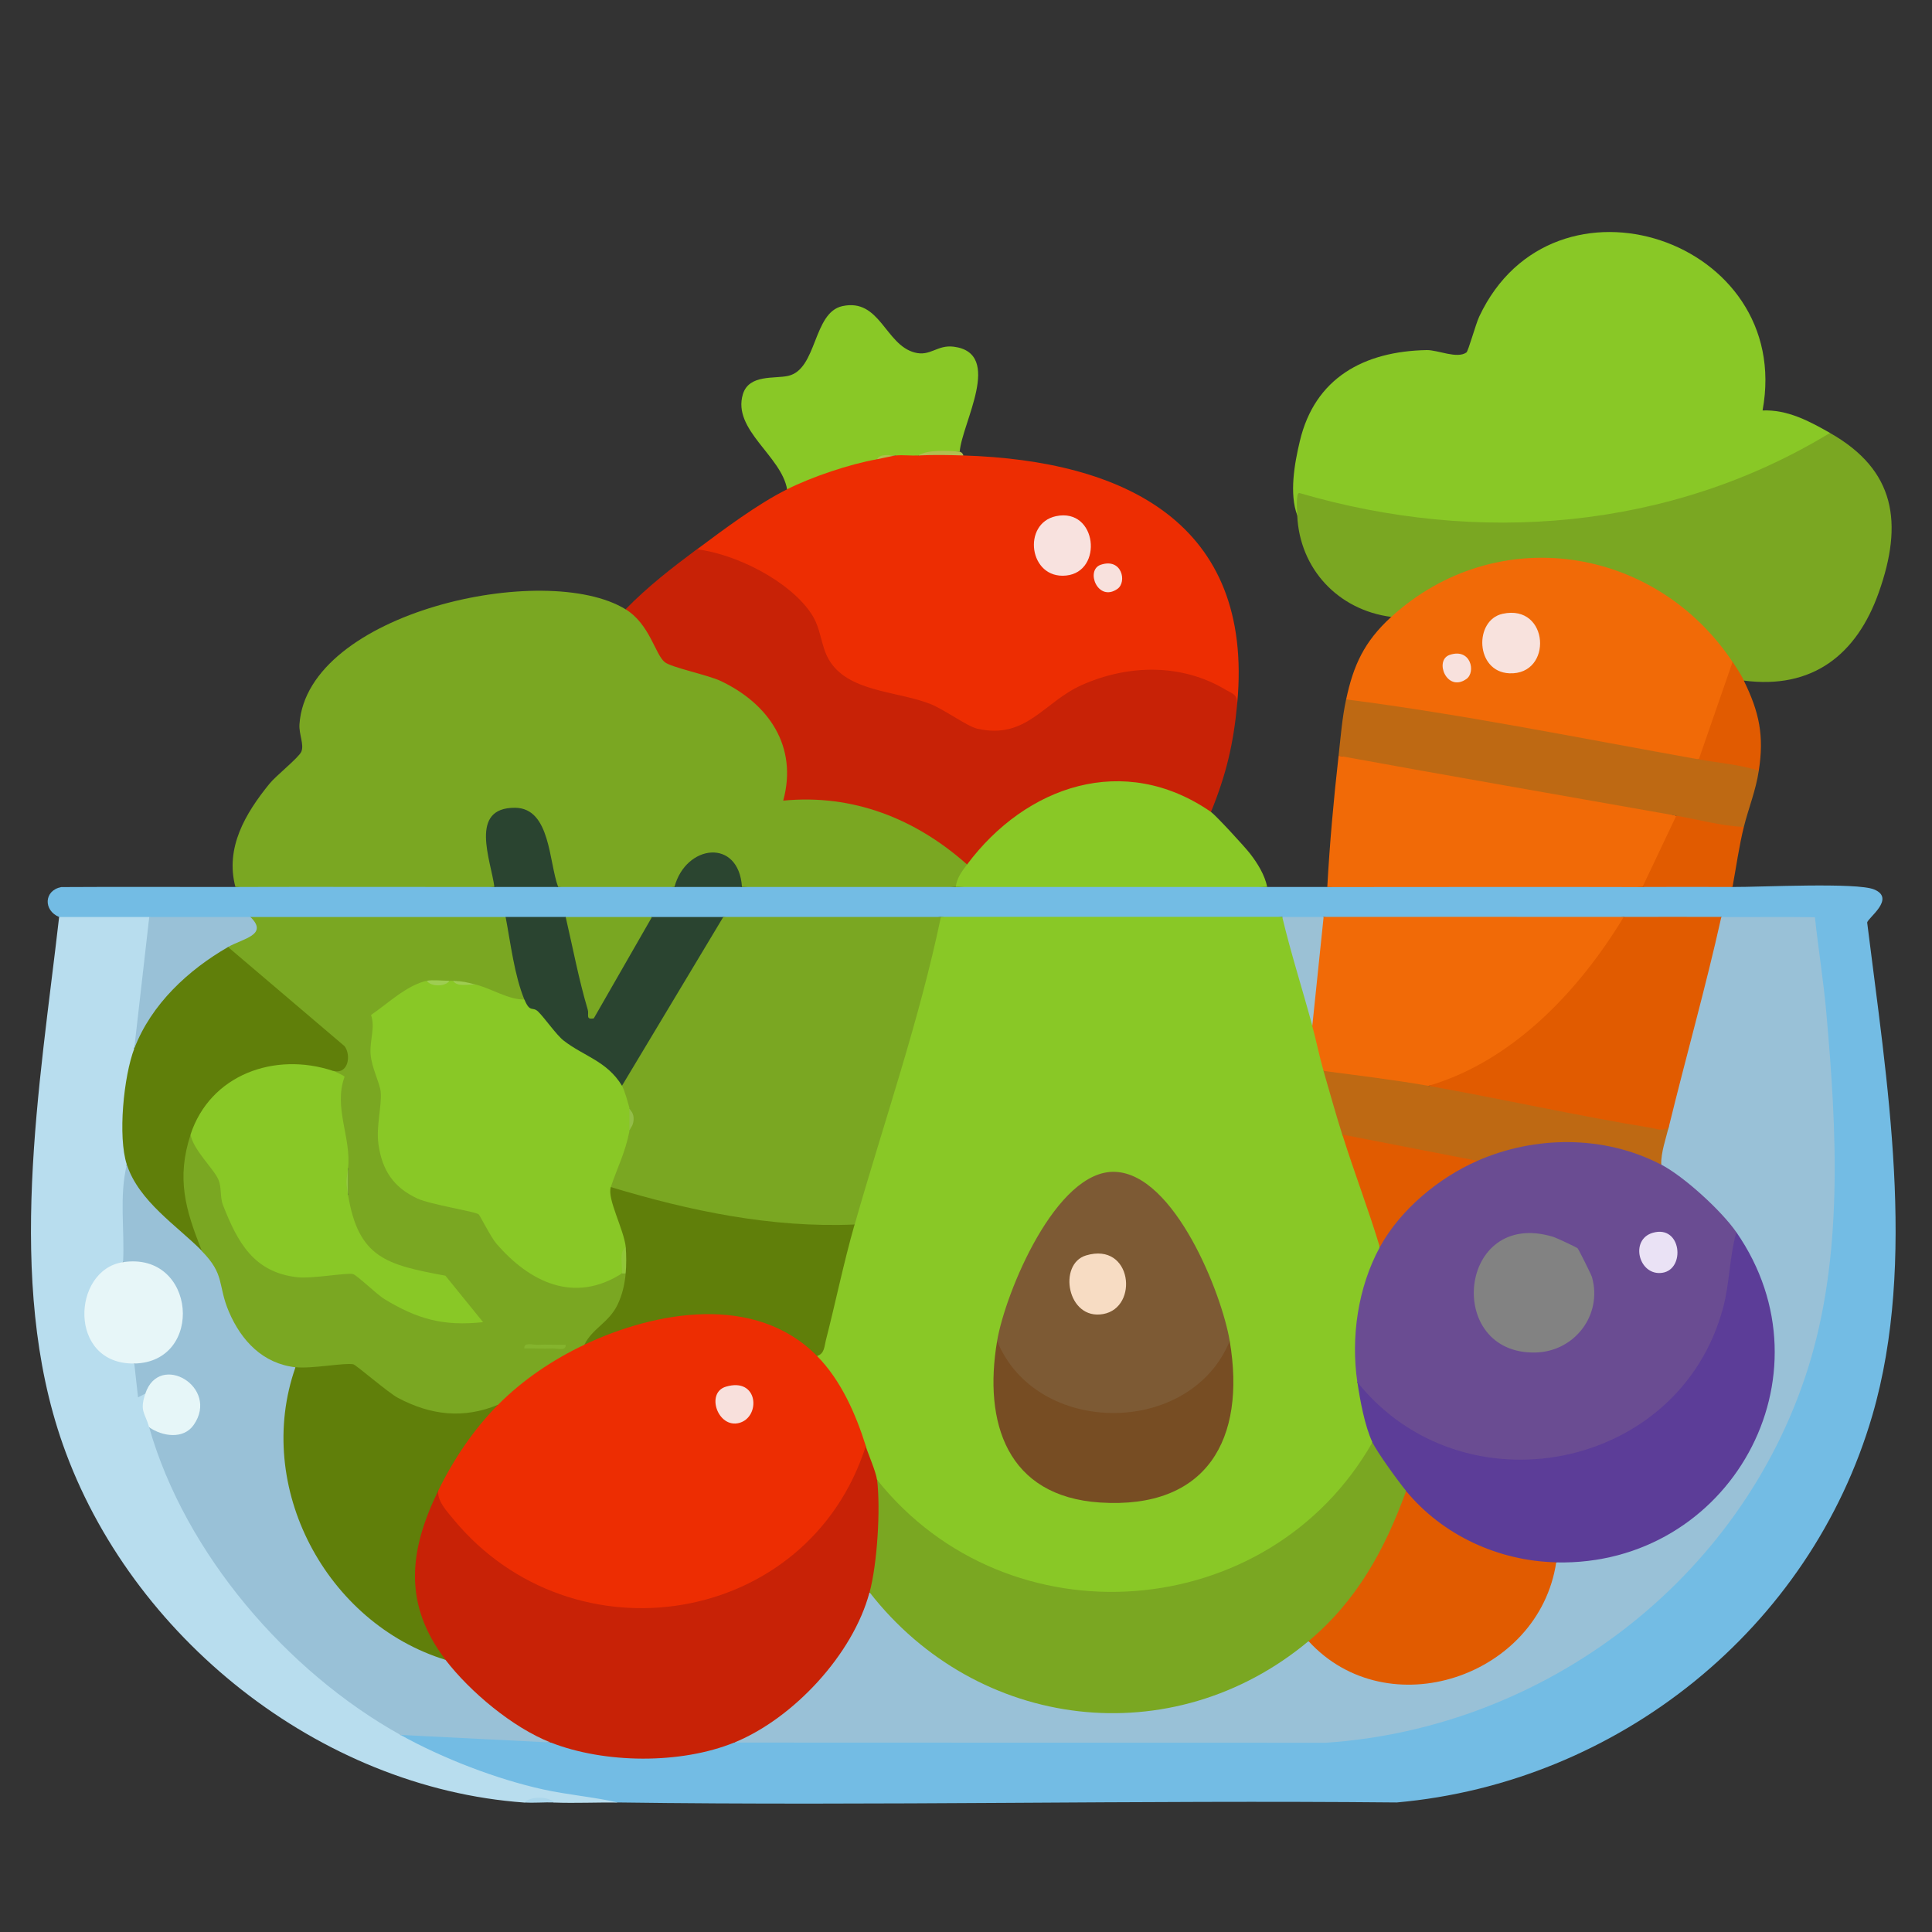 <?xml version="1.0" encoding="UTF-8"?>
<svg id="Layer_8" data-name="Layer 8" xmlns="http://www.w3.org/2000/svg" viewBox="0 0 200 200">
  <rect x="0" y="0" width="200" height="200" fill="#333333" stroke="none"/>
  <defs>
    <style>
      .cls-1 {
        fill: #9bc1d5;
      }

      .cls-2 {
        fill: #e6f6f8;
      }

      .cls-3 {
        fill: #6a4c92;
      }

      .cls-4 {
        fill: #607f0a;
      }

      .cls-5 {
        fill: #f16a07;
      }

      .cls-6 {
        fill: #f8e1dd;
      }

      .cls-7 {
        fill: #2a4430;
      }

      .cls-8 {
        fill: #f8e0dc;
      }

      .cls-9 {
        fill: #ed2d02;
      }

      .cls-10 {
        fill: #f8e2df;
      }

      .cls-11 {
        fill: #7d5a34;
      }

      .cls-12 {
        fill: #94c83f;
      }

      .cls-13 {
        fill: #adc14d;
      }

      .cls-14 {
        fill: #2b4530;
      }

      .cls-15 {
        fill: #e15b01;
      }

      .cls-16 {
        fill: #f7dcc3;
      }

      .cls-17 {
        fill: #abd6eb;
      }

      .cls-18 {
        fill: #73bce4;
      }

      .cls-19 {
        fill: #eae2f5;
      }

      .cls-20 {
        fill: #f8e2dd;
      }

      .cls-21 {
        fill: #5c3d98;
      }

      .cls-22 {
        fill: #be6913;
      }

      .cls-23 {
        fill: #e15b00;
      }

      .cls-24 {
        fill: #c82206;
      }

      .cls-25 {
        fill: #7aa722;
      }

      .cls-26 {
        fill: #b8ddee;
      }

      .cls-27 {
        fill: #84b42d;
      }

      .cls-28 {
        fill: #e7f6f8;
      }

      .cls-29 {
        fill: #93bd48;
      }

      .cls-30 {
        fill: #828282;
      }

      .cls-31 {
        fill: #89c826;
      }

      .cls-32 {
        fill: #9ecc51;
      }

      .cls-33 {
        fill: #99c1d7;
      }

      .cls-34 {
        fill: #9ecd52;
      }

      .cls-35 {
        fill: #774d23;
      }

      .cls-36 {
        fill: #91c639;
      }

      .cls-37 {
        fill: #79a722;
      }

      .cls-38 {
        fill: #b1bf51;
      }
    </style>
  </defs>
  <path class="cls-18" d="M24.38,91.82c8.89-1.15,17.91-1.12,26.8,0,2.19-.77,4.41-.76,6.6,0,4-.77,8.04-.76,12.04,0,2.32-.76,4.67-.76,6.99,0,7.37-.77,14.77-.76,22.14,0,10.74-.77,21.5-.77,32.24,0,2.07,0,4.15,0,6.21,0,10.84-1.13,21.79-1.16,32.63,0,3.09-1.06,6.24-1.08,9.32,0,2.8.02,12.88-.5,14.67.26,2.26.95-.71,2.97-.73,3.43,2.01,16.27,5.19,35.01.54,50.99-6.43,22.11-26.32,38.05-49.24,40.09-26.86-.26-53.74.37-80.59,0-2.66-.15-5.25-.46-7.87-.92-2.81-.49-13.24-3.16-14.4-5.34-.12-.23-.2-.48-.26-.73.02-.3.11-.76.3-.76,4.78-.15,10.63.38,15.24,1.54l1.2-.39c5.37,1.69,11.27,1.75,16.63.01l1.2.38,3.1-.78,58.05.02c13.71-.92,26.76-6.99,36.35-16.82,18.65-19.12,16.53-42.73,13.93-67.35-3.07.37-6.37.66-9.29-.52-3.34,1.05-6.76,1.07-10.1,0-10.34,1.05-20.74,1.07-31.07,0-1.41.76-2.86.76-4.27,0-11.78.96-23.57.96-35.35,0-7.5.76-15.03.76-22.53,0-.96.95-5.51,1.07-6.83.78l-.55-.78c-1.3,1.1-4.52.91-6.34.78-1.34.26-2.21,0-2.59-.78-.64,1.27-5.46,1.22-6.21,0l-.36.78h-25.32c-.09-.41-.37-.63-.73-.78-.04.3-.13.76-.35.78-2.64.21-6.93.2-9.57,0l-.56-.78c-.08.3-.21.75-.45.78-.99.12-7.58.18-8.3,0l-.57-.78c-1.65-.67-1.6-2.75.21-3.1,6.02-.04,12.04,0,18.05-.01Z"/>
  <path class="cls-25" d="M64.77,63.08l.88-.34c1.52,1.45,2.74,3.19,3.66,5.21,6.93,1.64,14.09,5.62,12.79,13.96,3.67.01,7.34.56,10.81,2.03,2.52,1.06,6.47,2.96,7.21,5.55.71.83-.18,2.17-1.17,2.33-7.37,0-14.77,0-22.14,0l-.82-.42c-.67-3.73-4.2-2.59-5.37.19l-.8.23c-4.01,0-8.03,0-12.04,0l-.95-.44-.9-4.01c-2.82-6.59-6.59-1.52-4.09,3.72l-.67.73c-8.93.01-17.87-.03-26.8,0-1.08-4.07,1.03-7.61,3.51-10.67.69-.86,3.02-2.69,3.31-3.33.32-.73-.26-1.82-.19-2.84.79-11.59,25.48-17.01,33.77-11.9Z"/>
  <path class="cls-31" d="M134.3,53.37c-.86-2.25-.29-5.42.26-7.71,1.55-6.55,6.65-9.3,13.14-9.42,1.13-.02,3.13.93,4.1.25.2-.14.96-2.94,1.33-3.72,7.65-16.3,32.61-7.97,29.33,9.72,2.6-.1,4.82,1.1,6.99,2.33-.17.33-.35.66-.57.94-1.86,2.4-11.5,5.65-14.9,6.61-12.71,3.58-26.3,3.19-38.95-.38.06.68.09,1.18-.74,1.38Z"/>
  <path class="cls-9" d="M95.07,47.15c1.52-.32,3.19-.45,4.66,0,16.61.52,30.08,6.95,28.35,25.64-5.55-3.33-12.09-3.75-17.63-.09-4.86,4.55-9.01,4.74-14.41.9-4.57-.56-8.2-2.2-10.91-4.94-1.28-6.36-6.34-9.65-12.48-10.93l-.5-.86c2.75-2.05,6.29-4.71,9.32-6.21l.32-1.01c2.61-1.18,5.34-2.1,8.14-2.72l.86.62c.6-.29,1.25-.42,1.94-.39.27-1.18,2.01-1.11,2.33,0Z"/>
  <path class="cls-26" d="M15.44,94.93c.3.04.74.15.74.35-.03,4.18-1.09,9.26-2.3,13.25l.57.71c-.96,3.43-1.37,7.15-.73,10.67l-.62.66c.37,3.07.51,6.16.42,9.28l-.81.82-.25.84c-4.25,1.43-3.95,8.58.89,8.85l.53.79c1.22.06,1.03,1.73.83,2.69l.33.41c.47.86,1.23,2.74.39,3.5l1.14,1.09c4.12,12.31,13.05,22.7,24.09,29.41l.8,1.35c4.33,2.41,9.91,4.57,14.76,5.64,2.58.57,5.21.77,7.77,1.36-2.19-.03-4.41.08-6.6,0-1-.35-2.1-.3-3.11,0-21.26-1.52-40.79-17.2-47.78-37.09-5.98-17.01-2.38-37.07-.38-54.58h9.32Z"/>
  <path class="cls-24" d="M128.08,72.79c-.38,4.17-1.14,7.39-2.72,11.26l-1.26.11c-7.87-5.04-17.32-1.95-22.8,5.07l-1.19.26c-5.32-4.73-11.79-7.31-19.03-6.61,1.53-5.61-1.51-10.03-6.46-12.38-1.35-.64-5.12-1.4-5.81-1.96-.99-.8-1.54-3.92-4.05-5.47,2.31-2.36,4.75-4.25,7.38-6.21,4.02.49,9.53,3.24,11.82,6.63,1.07,1.59.98,3.29,1.83,4.77,1.97,3.41,7.08,3.25,10.53,4.62,1.41.56,3.83,2.32,4.83,2.55,5.12,1.16,6.85-2.74,10.85-4.52,4.8-2.14,10.35-2.24,14.91.51.61.36,1.19.46,1.15,1.37Z"/>
  <path class="cls-25" d="M180.52,70.46c-1.01.14-1.4-.5-1.17-1.94l-1.28-.48c-7.62-10.56-22.65-12.81-32.7-4.34l-1.37.16c-5.48-.72-9.46-4.97-9.71-10.49-.02-.48-.15-2.32.2-2.34,18.48,5.42,38.4,3.85,54.95-6.21,6.78,3.84,7.6,9.32,5.05,16.51-2.29,6.47-6.89,10.06-13.99,9.12Z"/>
  <path class="cls-5" d="M179.35,68.52l.32,1.46c-.05.55-2.54,8.11-2.89,8.37-.28.2-.57.31-.92.27-.67.08-1.34.15-2.01.17s-1.32.01-1.96-.09c-9.59-1.62-19.21-3.3-28.79-4.99-1.31-.23-2.54-.75-3.75-1.29.75-3.57,1.89-6.02,4.66-8.55,10.86-9.9,27.29-7.43,35.35,4.66Z"/>
  <path class="cls-5" d="M173.53,84.44c.24.2.59.51.51.73-.23.65-2.71,6.03-2.97,6.27l-1.04.39c-10.87-.03-21.76,0-32.63,0,.25-4.53.66-9.09,1.17-13.59,11.8.97,23.55,3,34.96,6.21Z"/>
  <path class="cls-31" d="M99.34,46.76c-1.41.07-2.83.2-4.27.39-.77.04-1.57-.07-2.33,0-.69-.03-1.34.1-1.94.39-2.86.51-6.73,1.81-9.32,3.11-.6-3.47-5.68-6.16-4.58-9.83.63-2.1,3.29-1.59,4.69-1.91,3.02-.68,2.55-6.55,5.61-7.22,3.89-.85,4.43,3.99,7.48,4.8,1.64.44,2.32-.82,4.05-.6,5.18.67.83,7.95.62,10.87Z"/>
  <path class="cls-22" d="M175.86,78.61c1.48-1,5.34-.45,6.21,1.17-.32,2.1-1.05,3.83-1.55,5.83-1.6,1.21-5.73.33-6.99-1.17-11.65-2.07-23.32-4.08-34.96-6.21.23-2.05.36-3.86.78-5.83,12.24,1.57,24.37,4.05,36.51,6.21Z"/>
  <path class="cls-31" d="M125.36,84.05c.51.36,3.52,3.63,4.04,4.31.77.99,1.53,2.21,1.78,3.46-10.74,0-21.5,0-32.24,0,.1-.91.64-1.63,1.17-2.33,6.1-8.16,16.25-11.66,25.25-5.44Z"/>
  <path class="cls-23" d="M180.52,85.61c-.48,1.92-.81,4.24-1.17,6.21-3.1-.02-6.22,0-9.32,0l3.5-7.38c2.32.41,4.62,1.05,6.99,1.17Z"/>
  <path class="cls-15" d="M180.52,70.46c1.61,3.28,2.11,5.71,1.55,9.32-2.01-.64-4.15-.8-6.21-1.17l3.5-10.1c.43.65.82,1.24,1.17,1.94Z"/>
  <path class="cls-38" d="M99.34,46.76c.18.02.35.21.39.39-1.5-.05-3.16-.08-4.66,0,.93-.62,3.07-.5,4.27-.39Z"/>
  <path class="cls-17" d="M57.39,186.59c-1.03-.04-2.08.07-3.11,0,.6-.65,2.5-.65,3.11,0Z"/>
  <path class="cls-31" d="M132.74,94.93c2.28,3.15,2.86,7.41,3.11,11.26,1.44.9,1.94,3.17,1.17,4.66,1.68,1.78,2.36,4.2,1.94,6.6,2.28,3.12,4.01,7.8,3.88,11.65l.22,1.28c-1.69,3.61-2.29,7.64-1.91,11.59l-.64,1.12c.91,1.7,1.6,3.5,2.05,5.4l-.5.82c-.07,3.08-3.49,6.33-5.84,8.4-10.49,9.28-26.58,10.46-38.36,2.9-2.8-1.8-6.15-4.17-7.07-7.42-1.19-.52-1.58-1.68-1.17-3.5l-1.02-.62c-.91-2.7-2.13-5.33-3.99-7.52l-.04-1.19c.28-4.05,1.79-8.71,3.11-12.74l.78-.86-.12-1.47c2.66-9.73,5.41-19.45,8.25-29.14l.79-1.24c11.78,0,23.57,0,35.35,0Z"/>
  <path class="cls-33" d="M178.19,94.93c3.22.02,6.47-.03,9.69.02.35,3.28.89,6.6,1.18,9.89,1.08,12.13,1.79,25.2-1.93,36.91-6.92,21.76-27.16,37.14-49.9,38.66l-61.19-.02.42-1.03c5.73-2.83,10.46-7.9,12.59-13.96l.97-.55,1.44.54c10.56,12.71,29.4,14.96,42.48,4.74l1.53-.23,1.11.03c7.81,7.5,21.39,2.87,23.62-7.55l.9-.64.98-.77c16.12-.22,26.19-17.87,17.85-31.76l-.19-1.64-.9.09c-1.93-2.39-4.25-4.53-6.86-6.18l-.02-.9c-1.3-.84-.53-3.52.78-3.88-.06-.6-.1-1.2-.09-1.8s.04-1.18.17-1.74c1.19-5.02,2.49-10.05,3.82-15.03.15-.56.39-1.09.65-1.62s.57-1.05.89-1.56Z"/>
  <path class="cls-25" d="M52.34,94.93l.92.69c.32,2.31.81,4.58,1.46,6.82l-.44,1.04c-.58,1.51-4.89-.27-5.05-1.55l-2.33-.39c-.07.34-.2.33-.39,0-.73.32-1.59.28-2.33,0l-.25.87c-1.68.77-3.23,1.78-4.65,3.01-.37,2.89.04,5.06.92,7.79-1.7,8.59,2.21,10.51,9.78,11.89,2.55,4.89,7.74,9.55,13.41,6.43l1,.31c.11-.34.24-.33.39,0,1.89,3.07-1.91,5.77-4.27,7.38-1,1.38-2.43,2.5-4.3,3.37-1.46,1.42-3.01,2.37-4.64,2.85-4.91,4.03-11.33.17-15.25-3.47l-5.04.39-.69-.81c-.94,1.32-3.12-.06-4.22-.88-2.73-2.02-3.82-5.32-4.54-8.49-.82-.99-1.14-1.88-.95-2.68-1.63-1.94-2.4-3.86-2.61-6.37-.15-1.76-.3-4.95,1.45-5.67,2.05,1.22,3.99,4.42,4.11,7.07,2.98,7.23,5.5,7.37,12.91,6.63,3.43,2.72,7.01,5.46,11.7,5.01l-2.69-3.45c-3.34-.45-7.29-1.23-9.06-4.45-.68-1.24-1.82-3.56-.65-4.59v-2.72l-.73-.57c-.47-3.23-.74-6.41-.82-9.53.69-.62.9-1.29.63-2l-11.66-9.93.16-.89.11-.93c1.58-.32,2.32-1.05,2.22-2.18h26.41Z"/>
  <path class="cls-25" d="M97.4,94.93c-2.26,10.82-5.91,21.26-8.93,31.85-.28.21-.57.4-.88.55-3.49,1.62-18.57-1.88-22.89-3.19-.28-.08-.52-.28-.78-.5s-.49-.48-.7-.75c-.84-1.28.7-5.05,1.94-5.83.24-.79.31-1.55,0-2.33-1.13.3-1.63-1.7-.78-2.33l-.34-.88c3.18-5.39,6.4-10.76,9.64-16.13l1.19-.47c7.5,0,15.02,0,22.53,0Z"/>
  <path class="cls-24" d="M90.79,153.19c1.47,2.87,1,8.16.12,11.25l-.9.4c-1.7,6.41-7.88,13.05-13.98,15.54-5.57,2.27-13.45,2.19-19.03,0-2.54-.29-4.1-1.25-6.09-2.72-1.71-1.27-5.01-3.79-4.79-5.82-3.54-2.01-4.31-7.06-3.79-10.81.29-2.1,1.06-5.87,3.01-6.67l.79.32c10.15,16.26,35.71,14.17,42.39-4.16l1.1-.81c.29.91,1.06,2.64,1.17,3.5Z"/>
  <path class="cls-33" d="M20.88,129.5c2.45,2.48,1.62,3.48,2.82,6.3,1.29,3.01,3.52,5.36,6.89,5.74l.43,1.18c-3.31,11.23,2.9,23.21,13.51,27.79l1.59,1.32c2.54,3.31,6.97,7.02,10.88,8.55l-15.54-.78c-11.77-6.56-22.3-18.79-26.02-31.85.2-.26.48-.48.81-.41,2.08.43,4.67.29,3.53-2.68-.84-2.19-2.46-1.76-3.82-.57-.26.23-.57.27-.9.17l-.77.39-.39-3.5.48-.8c5.69-.72,4.69-9.41-1.01-8.97l-.63-.71c.18-3.34-.42-6.83.39-10.1.93.42,1.7,1.28,2.31,2.58,2.09,1.92,3.91,4.04,5.46,6.35Z"/>
  <path class="cls-5" d="M168.09,94.93l.04,1.4c-4.68,6.92-11.44,15.31-20.24,16.07-3.46.62-7.77.08-10.88-1.55-.44-1.53-.75-3.13-1.17-4.66-.39-3.59-.28-7.18.34-10.79l.83-.48c10.35,0,20.72-.02,31.07,0Z"/>
  <path class="cls-23" d="M178.19,94.93c-1.62,7.29-3.67,14.49-5.44,21.75-.29.86-.73,1.18-1.33.97-6.74-1.2-13.6-2.51-20.38-3.88-.54-.11-1.07-.33-1.6-.56s-1.05-.51-1.55-.81c8.73-2.56,15.61-9.88,20.2-17.48,3.36,0,6.74-.02,10.1,0Z"/>
  <path class="cls-7" d="M58.56,94.93l.69.68c.81,2.68,1.57,5.39,2.28,8.15l4.73-8.24c.31-.29.72-.49,1.23-.59h7.38l-10.49,17.48c-.84-.05-1.66-.55-2.45-1.52-2.67-1.51-5.01-2.98-6.76-5.62-1.05-.29-1.78-.88-.89-1.8-1.04-2.54-1.42-5.83-1.94-8.55h6.21Z"/>
  <path class="cls-33" d="M25.93,94.93c1.9,1.86-.79,2.22-2.33,3.11l-.38,1.13c-3.47,2.15-6.53,5.06-8.25,8.8l-1.07.55,1.55-13.59h10.49Z"/>
  <path class="cls-37" d="M67.49,94.93l-6.02,10.49c-.89.17-.47-.4-.63-.91-.93-3.13-1.54-6.4-2.28-9.58h8.93Z"/>
  <path class="cls-7" d="M57.78,91.82c-2.2,0-4.41,0-6.6,0-.36-2.77-2.68-8.23,2.14-8.2,3.67.03,3.49,5.62,4.46,8.2Z"/>
  <path class="cls-1" d="M137.02,94.93l-1.17,11.26c-1.01-3.75-2.21-7.48-3.11-11.26,1.42,0,2.85,0,4.27,0Z"/>
  <path class="cls-14" d="M76.81,91.82c-2.33,0-4.67,0-6.99,0,1.17-4.41,6.65-5.1,6.99,0Z"/>
  <path class="cls-10" d="M109.33,53.43c4.24-.88,4.91,5.75,1.04,6.15s-4.59-5.41-1.04-6.15Z"/>
  <path class="cls-6" d="M113.96,58.46c2.19-.73,2.72,1.8,1.72,2.5-2.03,1.43-3.37-1.95-1.72-2.5Z"/>
  <path class="cls-13" d="M92.74,47.15c-.29.03-1.42.29-1.94.39.33-.63,1.32-.37,1.94-.39Z"/>
  <path class="cls-4" d="M23.6,98.03l12.07,10.27c.69.9.42,2.98-1.19,2.55l-.93.53c-5.1-1.42-10.77.54-12.84,5.64l-.98.43c-1.48,4.53-.55,7.76,1.17,12.04-2.58-2.61-6.52-5.12-7.77-8.93-.95-2.88-.33-9.16.78-12.04,1.76-4.58,5.59-8.12,9.71-10.49Z"/>
  <path class="cls-28" d="M13.89,141.15c-6.88.1-6.47-9.68-1.17-10.49,7.61-1.16,8.49,10.38,1.17,10.49Z"/>
  <path class="cls-2" d="M15.44,147.75c-.44-1.54-1.01-1.65-.39-3.5,1.46-4.35,7.72-.65,5,3.26-1.06,1.52-3.24,1.19-4.61.24Z"/>
  <path class="cls-20" d="M155.55,63.54c4.84-1.06,5.24,6.35.7,6.16-3.54-.15-3.68-5.51-.7-6.16Z"/>
  <path class="cls-6" d="M150.08,67.79c2.19-.73,2.72,1.8,1.72,2.5-2.03,1.43-3.37-1.95-1.72-2.5Z"/>
  <path class="cls-9" d="M84.58,140.37c2.48,2.52,4.01,6.01,5.05,9.32-5.95,18.67-30.32,22.6-42.71,7.56-.65-.79-1.62-1.8-1.57-2.9-.03-3.41,3.18-7.33,6.21-8.93,2.54-2.56,5.66-4.67,8.93-6.21,4.16-3.63,11.93-4.72,17.22-3.47,2.37.56,6.63,2.07,6.86,4.63Z"/>
  <path class="cls-3" d="M171.97,120.56c2.37,1.24,6.24,4.78,7.77,6.99,1.71,15.82-13.44,27.85-28.67,23.45-4.07-1.17-9.1-3.75-10.56-7.92-.68-4.63.05-9.79,2.33-13.98l.03-1.53c2.39-3.25,5.83-7.22,10.07-7.4.14-.42.32-.88.7-1.13,3.32-2.17,14.47-2.02,17.69.34.38.28.53.75.64,1.18Z"/>
  <path class="cls-25" d="M145.56,154.35c.4,3.02-2.08,7.04-3.84,9.66-.98,1.46-3.98,5.61-5.44,5.86-.27.05-.54.04-.82.02-14.1,11.76-34.28,9.27-45.44-5.05.8-3.01,1.14-8.58.78-11.65,13.53,17,40.54,14.99,51.27-3.88.17-.08.34-.14.51-.14.32-.01,3.78,4.51,2.99,5.19Z"/>
  <path class="cls-21" d="M161.1,161.73c-2.2,1.48-6.53-.19-8.91-1.32-2.4-1.13-6.41-3.39-6.62-6.06-.83-1.01-3-3.99-3.5-5.05-.79-1.68-1.28-4.34-1.55-6.21,10.88,13.56,33.38,9.22,37.87-7.77.68-2.59.63-5.21,1.36-7.76,10.3,14.87-.7,34.58-18.64,34.18Z"/>
  <path class="cls-11" d="M127.3,138.82c-.32,5.49-7.15,8.23-12.04,8.23-4.89,0-11.72-2.74-12.04-8.23.84-4.98,6.1-17.77,12.23-17.51s11.02,12.55,11.85,17.51Z"/>
  <path class="cls-4" d="M88.46,126.78c-1.13,3.96-1.95,8-2.97,11.98-.16.63-.14,1.38-.91,1.61-6.39-6.49-16.69-4.66-24.08-1.17.82-1.69,2.53-2.27,3.43-4.14.49-1.02.74-2.12.84-3.24-.31-.76-.24-1.86,0-2.72-1.23-.23-2.73-5.63-2.12-6.01.17-.1.36-.16.57-.21,8.16,2.47,16.65,4.25,25.25,3.88Z"/>
  <path class="cls-35" d="M127.3,138.82c1.71,10.14-2.34,17.44-13.42,16.72-9.64-.63-12.09-8.26-10.66-16.72,4.07,9.94,20.01,9.94,24.08,0Z"/>
  <path class="cls-22" d="M147.89,112.41c7.69,1.37,15.34,3.09,23.06,4.35.63.1,1.2.41,1.79-.08-.31,1.28-.78,2.54-.78,3.88-5.89-3.07-13.05-3.01-19.03-.39l-2.18.37c-3.71-.71-7.43-1.44-11.13-2.19l-.67-.89c-.69-2.2-1.3-4.39-1.94-6.6,3.6.48,7.31.92,10.88,1.55Z"/>
  <path class="cls-23" d="M152.94,120.17c-3.98,1.74-7.98,5.04-10.1,8.93-1.18-3.92-2.66-7.74-3.88-11.65l13.98,2.72Z"/>
  <path class="cls-23" d="M161.1,161.73c-1.79,11.87-17.45,17.11-25.64,8.16,4.99-4.17,7.9-9.48,10.1-15.54,3.79,4.59,9.58,7.25,15.54,7.38Z"/>
  <path class="cls-31" d="M46.52,101.53c.13,0,.26,0,.39,0l2.33.39c1.7.43,3.36,1.57,5.05,1.55.59,1.44.83.66,1.44,1.27.68.68,1.88,2.41,2.63,2.99,2.07,1.61,4.48,2.11,6.03,4.67.25.41.62,1.77.78,2.33.32.76.25,1.56,0,2.33-.48,2.38-1.25,3.75-1.94,5.83-.4,1.2,1.34,4.34,1.55,6.21-.11.96-.24,1.86-.39,2.72-4.93,3.16-9.56.93-13.02-3.1-.58-.68-1.69-2.92-1.83-3.02-.41-.3-4.93-.99-6.33-1.63-2.48-1.14-3.68-2.96-4.04-5.68-.24-1.84.37-3.94.24-5.35-.09-.95-.96-2.54-1.05-3.95-.09-1.49.5-2.7.05-4.02,1.69-1.15,3.73-3.11,5.77-3.54.75.26,1.58.32,2.33,0Z"/>
  <path class="cls-4" d="M51.56,145.42c-2.54,2.56-4.64,5.69-6.21,8.93-3.01,6.18-3.63,11.72.78,17.48-12.36-3.8-19.9-17.91-15.54-30.3,1.66.19,5.05-.48,5.98-.3.28.05,3.61,2.94,4.63,3.48,3.41,1.8,6.77,2.19,10.36.71Z"/>
  <path class="cls-31" d="M34.47,110.85c.2.07,1.17.5,1.2.62-1.17,3.18.72,6.34.36,9.48v2.72c1.06,6.55,3.98,7.26,10.08,8.39l3.9,4.81c-4.11.44-6.79-.31-10.22-2.39-.77-.47-2.85-2.49-3.25-2.59-.63-.16-4.25.5-5.75.33-4.52-.5-6.19-3.61-7.7-7.45-.33-.84-.13-1.79-.47-2.63-.47-1.14-2.57-3.03-2.9-4.68,2.03-6.2,8.7-8.62,14.76-6.6Z"/>
  <path class="cls-27" d="M58.55,139.21c.09.68-.88.36-1.35.38-.97.04-1.95-.02-2.92,0-.09-.68.88-.36,1.35-.38.97-.04,1.95.02,2.92,0Z"/>
  <path class="cls-12" d="M36.03,123.67c-.27-1.68-.18-1.17,0-2.72v2.72Z"/>
  <path class="cls-36" d="M64.77,131.83h-.39c.09-.85-.35-2.17.39-2.72.08.75.07,1.96,0,2.72Z"/>
  <path class="cls-34" d="M46.52,101.53c-.37.62-1.94.64-2.33,0,.57-.12,1.65,0,2.33,0Z"/>
  <path class="cls-32" d="M49.23,101.92c-.73-.06-1.89.3-2.33-.39,1.15.07,1.34.14,2.33.39Z"/>
  <path class="cls-29" d="M65.16,117.07v-2.33c.05.19.4.39.43.97.04.82-.38,1.07-.43,1.36Z"/>
  <path class="cls-8" d="M75.14,143.55c3.39-1.02,3.63,3.14,1.39,3.75-2.21.6-3.51-3.11-1.39-3.75Z"/>
  <path class="cls-30" d="M163.31,129.22c.12.12,1.41,2.72,1.49,2.98,1.11,3.94-1.81,7.71-5.83,7.81-9.49.23-8.06-14.98,1.83-11.97.3.09,2.41,1.08,2.51,1.18Z"/>
  <path class="cls-19" d="M171.09,127.62c2.98-.87,3.42,3.78.99,4.14s-3.41-3.43-.99-4.14Z"/>
  <path class="cls-16" d="M112.43,129.96c4.77-1.43,5.5,5.4,1.77,6.07s-4.72-5.19-1.77-6.07Z"/>
</svg>